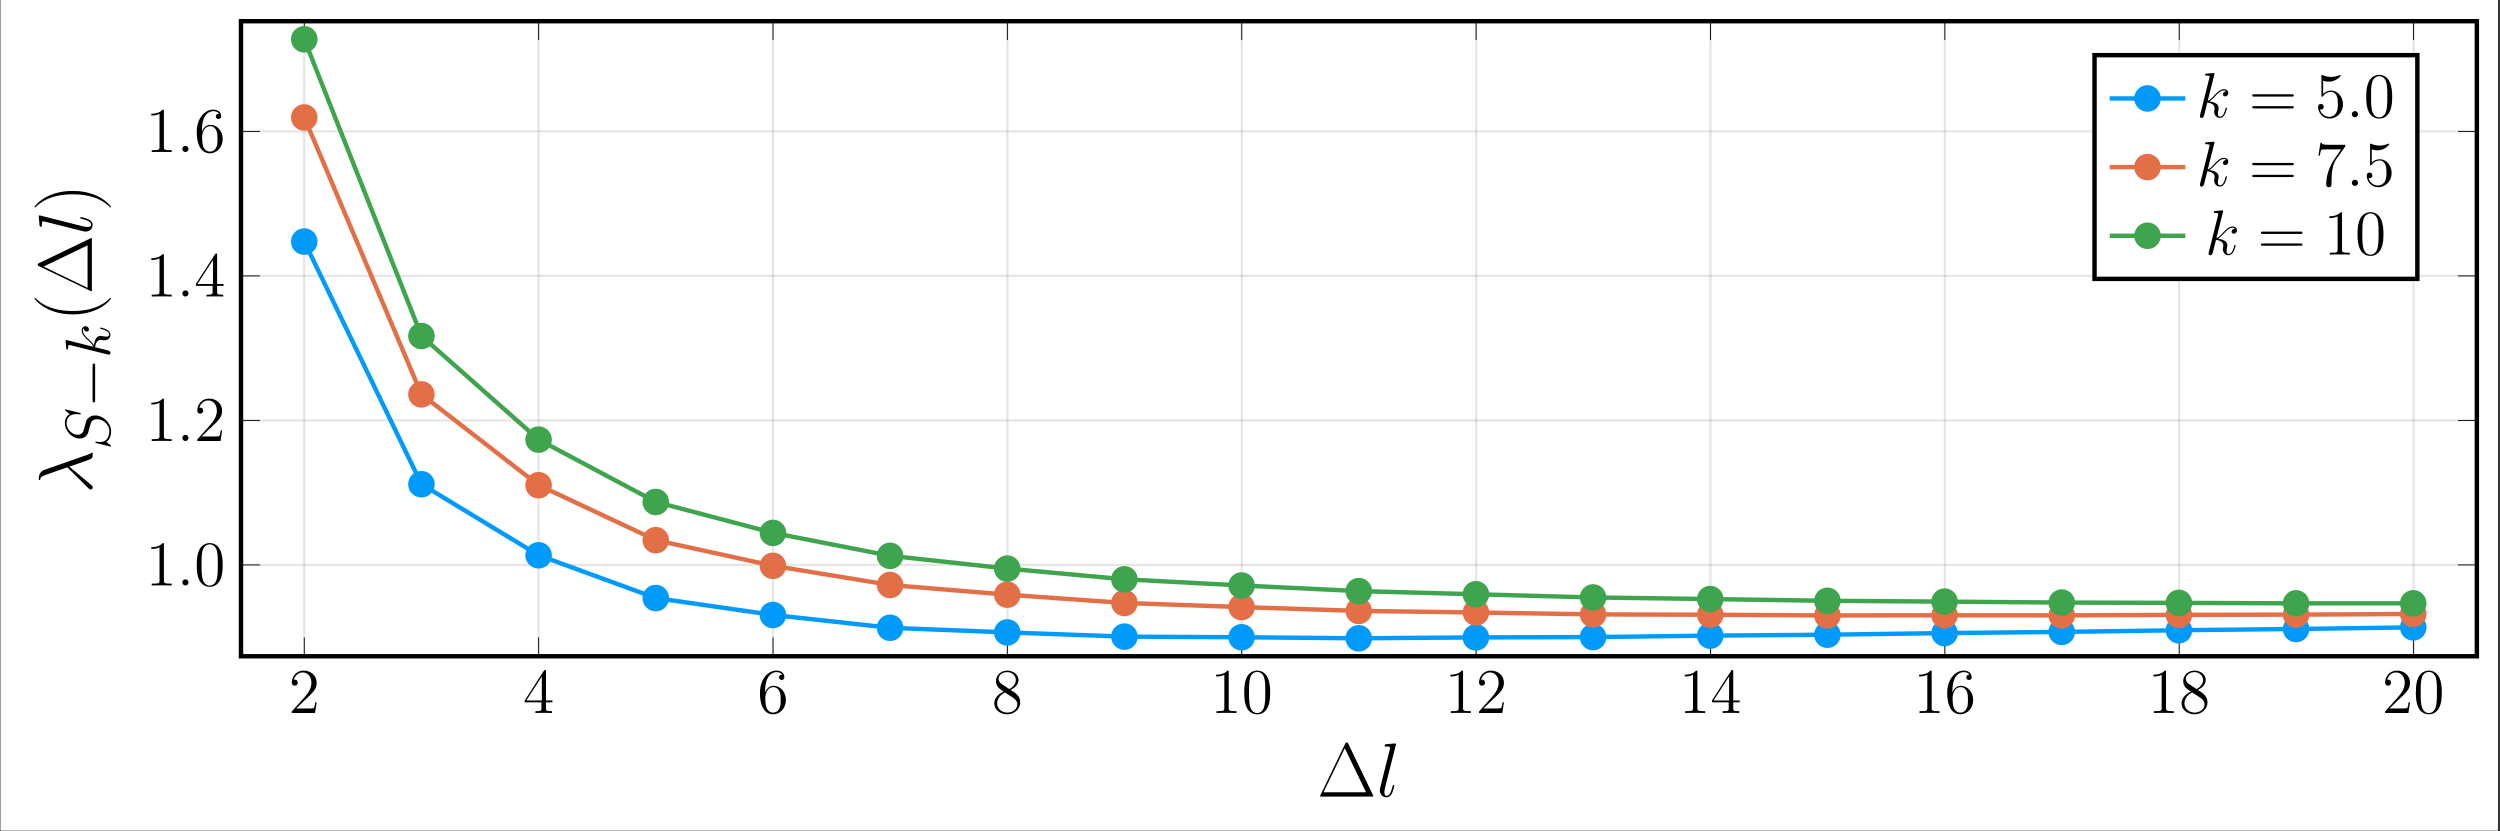 <?xml version="1.0" encoding="UTF-8"?>
<svg xmlns="http://www.w3.org/2000/svg" xmlns:xlink="http://www.w3.org/1999/xlink" width="561.659pt" height="186.783pt" viewBox="0 0 561.659 186.783" version="1.2">
<rect x="0" y="0" width="561.659" height="186.783" fill="#333333" stroke="none"/>
<defs>
<g>
<symbol overflow="visible" id="glyph-1660034763570606-0-0">
<path style="stroke:none;" d=""/>
</symbol>
<symbol overflow="visible" id="glyph-1660034763570606-0-1">
<path style="stroke:none;" d="M 6.297 -2.406 L 5.984 -2.406 C 5.953 -2.156 5.828 -1.375 5.688 -1.141 C 5.594 -1.016 4.766 -1.016 4.344 -1.016 L 1.688 -1.016 C 2.078 -1.344 2.953 -2.266 3.328 -2.609 C 5.5 -4.609 6.297 -5.359 6.297 -6.781 C 6.297 -8.422 5 -9.531 3.344 -9.531 C 1.672 -9.531 0.703 -8.109 0.703 -6.875 C 0.703 -6.141 1.328 -6.141 1.375 -6.141 C 1.672 -6.141 2.047 -6.359 2.047 -6.812 C 2.047 -7.219 1.781 -7.5 1.375 -7.5 C 1.25 -7.5 1.219 -7.5 1.172 -7.484 C 1.453 -8.453 2.219 -9.109 3.156 -9.109 C 4.375 -9.109 5.109 -8.094 5.109 -6.781 C 5.109 -5.562 4.406 -4.5 3.594 -3.578 L 0.703 -0.344 L 0.703 0 L 5.938 0 Z M 6.297 -2.406 "/>
</symbol>
<symbol overflow="visible" id="glyph-1660034763570606-0-2">
<path style="stroke:none;" d="M 5.172 -9.328 C 5.172 -9.594 5.172 -9.672 4.969 -9.672 C 4.859 -9.672 4.812 -9.672 4.703 -9.5 L 0.391 -2.812 L 0.391 -2.391 L 4.156 -2.391 L 4.156 -1.094 C 4.156 -0.562 4.125 -0.422 3.078 -0.422 L 2.797 -0.422 L 2.797 0 C 3.125 -0.031 4.25 -0.031 4.656 -0.031 C 5.062 -0.031 6.203 -0.031 6.531 0 L 6.531 -0.422 L 6.25 -0.422 C 5.219 -0.422 5.172 -0.562 5.172 -1.094 L 5.172 -2.391 L 6.625 -2.391 L 6.625 -2.812 L 5.172 -2.812 Z M 4.234 -8.203 L 4.234 -2.812 L 0.75 -2.812 Z M 4.234 -8.203 "/>
</symbol>
<symbol overflow="visible" id="glyph-1660034763570606-0-3">
<path style="stroke:none;" d="M 1.766 -4.984 C 1.766 -8.609 3.531 -9.188 4.297 -9.188 C 4.812 -9.188 5.328 -9.031 5.609 -8.594 C 5.438 -8.594 4.891 -8.594 4.891 -8.016 C 4.891 -7.688 5.094 -7.422 5.469 -7.422 C 5.828 -7.422 6.078 -7.641 6.078 -8.047 C 6.078 -8.797 5.531 -9.531 4.281 -9.531 C 2.484 -9.531 0.594 -7.688 0.594 -4.531 C 0.594 -0.594 2.312 0.297 3.531 0.297 C 5.094 0.297 6.422 -1.062 6.422 -2.922 C 6.422 -4.828 5.094 -6.109 3.656 -6.109 C 2.375 -6.109 1.906 -5 1.766 -4.594 Z M 3.531 -0.094 C 2.625 -0.094 2.188 -0.891 2.062 -1.188 C 1.938 -1.562 1.797 -2.266 1.797 -3.266 C 1.797 -4.406 2.312 -5.812 3.594 -5.812 C 4.391 -5.812 4.797 -5.281 5.016 -4.797 C 5.25 -4.266 5.25 -3.547 5.25 -2.938 C 5.25 -2.203 5.25 -1.562 4.969 -1.016 C 4.609 -0.328 4.094 -0.094 3.531 -0.094 Z M 3.531 -0.094 "/>
</symbol>
<symbol overflow="visible" id="glyph-1660034763570606-0-4">
<path style="stroke:none;" d="M 4.266 -5.172 C 4.984 -5.562 6.031 -6.219 6.031 -7.422 C 6.031 -8.672 4.828 -9.531 3.516 -9.531 C 2.094 -9.531 0.969 -8.484 0.969 -7.172 C 0.969 -6.688 1.125 -6.203 1.516 -5.719 C 1.672 -5.531 1.688 -5.516 2.688 -4.812 C 1.297 -4.172 0.594 -3.203 0.594 -2.156 C 0.594 -0.641 2.031 0.297 3.5 0.297 C 5.094 0.297 6.422 -0.875 6.422 -2.375 C 6.422 -3.844 5.391 -4.484 4.266 -5.172 Z M 2.328 -6.469 C 2.141 -6.594 1.562 -6.969 1.562 -7.672 C 1.562 -8.594 2.531 -9.188 3.5 -9.188 C 4.531 -9.188 5.438 -8.438 5.438 -7.406 C 5.438 -6.531 4.812 -5.828 3.984 -5.375 Z M 3 -4.609 L 4.734 -3.484 C 5.094 -3.234 5.766 -2.797 5.766 -1.922 C 5.766 -0.828 4.656 -0.094 3.516 -0.094 C 2.297 -0.094 1.25 -0.969 1.25 -2.156 C 1.25 -3.281 2.062 -4.188 3 -4.609 Z M 3 -4.609 "/>
</symbol>
<symbol overflow="visible" id="glyph-1660034763570606-0-5">
<path style="stroke:none;" d="M 4.125 -9.188 C 4.125 -9.516 4.125 -9.531 3.844 -9.531 C 3.5 -9.141 2.781 -8.609 1.297 -8.609 L 1.297 -8.203 C 1.641 -8.203 2.344 -8.203 3.141 -8.562 L 3.141 -1.109 C 3.141 -0.594 3.094 -0.422 1.828 -0.422 L 1.391 -0.422 L 1.391 0 C 1.781 -0.031 3.172 -0.031 3.641 -0.031 C 4.109 -0.031 5.484 -0.031 5.875 0 L 5.875 -0.422 L 5.438 -0.422 C 4.172 -0.422 4.125 -0.594 4.125 -1.109 Z M 4.125 -9.188 "/>
</symbol>
<symbol overflow="visible" id="glyph-1660034763570606-0-6">
<path style="stroke:none;" d="M 6.422 -4.578 C 6.422 -5.781 6.344 -6.938 5.828 -8.031 C 5.25 -9.219 4.219 -9.531 3.516 -9.531 C 2.672 -9.531 1.656 -9.109 1.125 -7.922 C 0.734 -7.016 0.594 -6.125 0.594 -4.578 C 0.594 -3.188 0.688 -2.156 1.203 -1.125 C 1.766 -0.047 2.75 0.297 3.5 0.297 C 4.75 0.297 5.453 -0.438 5.875 -1.281 C 6.391 -2.344 6.422 -3.75 6.422 -4.578 Z M 3.5 0.016 C 3.031 0.016 2.109 -0.25 1.828 -1.812 C 1.672 -2.672 1.672 -3.75 1.672 -4.75 C 1.672 -5.938 1.672 -6.984 1.906 -7.844 C 2.156 -8.797 2.875 -9.234 3.5 -9.234 C 4.047 -9.234 4.875 -8.906 5.141 -7.688 C 5.328 -6.859 5.328 -5.734 5.328 -4.75 C 5.328 -3.797 5.328 -2.703 5.172 -1.828 C 4.906 -0.266 4 0.016 3.5 0.016 Z M 3.5 0.016 "/>
</symbol>
<symbol overflow="visible" id="glyph-1660034763570606-0-7">
<path style="stroke:none;" d="M 9.672 -4.641 C 9.875 -4.641 10.125 -4.641 10.125 -4.906 C 10.125 -5.172 9.891 -5.172 9.672 -5.172 L 1.234 -5.172 C 1.031 -5.172 0.781 -5.172 0.781 -4.922 C 0.781 -4.641 1.016 -4.641 1.234 -4.641 Z M 9.672 -1.984 C 9.875 -1.984 10.125 -1.984 10.125 -2.234 C 10.125 -2.5 9.891 -2.5 9.672 -2.5 L 1.234 -2.5 C 1.031 -2.5 0.781 -2.5 0.781 -2.25 C 0.781 -1.984 1.016 -1.984 1.234 -1.984 Z M 9.672 -1.984 "/>
</symbol>
<symbol overflow="visible" id="glyph-1660034763570606-0-8">
<path style="stroke:none;" d="M 1.828 -8.203 C 2.453 -8.016 2.953 -8 3.109 -8 C 4.734 -8 5.766 -9.188 5.766 -9.391 C 5.766 -9.438 5.734 -9.516 5.641 -9.516 C 5.609 -9.516 5.594 -9.516 5.453 -9.453 C 4.656 -9.109 3.969 -9.062 3.594 -9.062 C 2.656 -9.062 1.984 -9.359 1.703 -9.469 C 1.609 -9.516 1.578 -9.516 1.562 -9.516 C 1.453 -9.516 1.453 -9.422 1.453 -9.203 L 1.453 -4.938 C 1.453 -4.688 1.453 -4.594 1.625 -4.594 C 1.688 -4.594 1.703 -4.609 1.844 -4.781 C 2.25 -5.375 2.922 -5.719 3.641 -5.719 C 4.406 -5.719 4.766 -5.016 4.891 -4.766 C 5.125 -4.219 5.141 -3.516 5.141 -2.969 C 5.141 -2.422 5.141 -1.609 4.75 -0.953 C 4.422 -0.438 3.875 -0.094 3.234 -0.094 C 2.297 -0.094 1.359 -0.734 1.109 -1.781 C 1.172 -1.75 1.266 -1.734 1.328 -1.734 C 1.578 -1.734 1.969 -1.875 1.969 -2.359 C 1.969 -2.766 1.688 -3 1.328 -3 C 1.078 -3 0.703 -2.859 0.703 -2.312 C 0.703 -1.094 1.672 0.297 3.266 0.297 C 4.891 0.297 6.297 -1.062 6.297 -2.875 C 6.297 -4.578 5.156 -6 3.656 -6 C 2.844 -6 2.203 -5.641 1.828 -5.25 Z M 1.828 -8.203 "/>
</symbol>
<symbol overflow="visible" id="glyph-1660034763570606-0-9">
<path style="stroke:none;" d="M 6.812 -8.891 L 6.812 -9.234 L 3.359 -9.234 C 1.625 -9.234 1.594 -9.406 1.531 -9.688 L 1.219 -9.688 L 0.781 -6.812 L 1.094 -6.812 C 1.125 -7.078 1.266 -7.969 1.453 -8.125 C 1.562 -8.203 2.641 -8.203 2.844 -8.203 L 5.875 -8.203 L 4.359 -6.031 C 3.969 -5.469 2.516 -3.125 2.516 -0.438 C 2.516 -0.266 2.516 0.297 3.109 0.297 C 3.719 0.297 3.719 -0.266 3.719 -0.438 L 3.719 -1.156 C 3.719 -3.297 4.062 -4.953 4.734 -5.922 Z M 6.812 -8.891 "/>
</symbol>
<symbol overflow="visible" id="glyph-1660034763570606-1-0">
<path style="stroke:none;" d=""/>
</symbol>
<symbol overflow="visible" id="glyph-1660034763570606-1-1">
<path style="stroke:none;" d="M 2.641 -0.688 C 2.641 -1.109 2.297 -1.391 1.953 -1.391 C 1.531 -1.391 1.25 -1.047 1.25 -0.703 C 1.25 -0.281 1.594 0 1.938 0 C 2.344 0 2.641 -0.344 2.641 -0.688 Z M 2.641 -0.688 "/>
</symbol>
<symbol overflow="visible" id="glyph-1660034763570606-1-2">
<path style="stroke:none;" d="M 4.031 -9.578 C 4.047 -9.641 4.062 -9.734 4.062 -9.797 C 4.062 -9.938 3.922 -9.938 3.891 -9.938 C 3.891 -9.938 3.359 -9.906 3.109 -9.875 C 2.859 -9.859 2.656 -9.828 2.391 -9.812 C 2.047 -9.781 1.953 -9.766 1.953 -9.516 C 1.953 -9.375 2.094 -9.375 2.234 -9.375 C 2.969 -9.375 2.969 -9.234 2.969 -9.094 C 2.969 -9.047 2.969 -9.016 2.891 -8.75 L 0.844 -0.562 C 0.781 -0.344 0.781 -0.312 0.781 -0.234 C 0.781 0.094 1.031 0.141 1.172 0.141 C 1.578 0.141 1.656 -0.172 1.781 -0.609 L 2.453 -3.297 C 3.484 -3.188 4.094 -2.75 4.094 -2.062 C 4.094 -1.984 4.094 -1.922 4.062 -1.703 C 4 -1.484 4 -1.312 4 -1.25 C 4 -0.422 4.547 0.141 5.266 0.141 C 5.938 0.141 6.281 -0.453 6.391 -0.656 C 6.688 -1.188 6.875 -1.984 6.875 -2.047 C 6.875 -2.125 6.812 -2.172 6.734 -2.172 C 6.609 -2.172 6.594 -2.125 6.531 -1.891 C 6.328 -1.141 6.031 -0.141 5.297 -0.141 C 5.016 -0.141 4.828 -0.281 4.828 -0.828 C 4.828 -1.109 4.891 -1.422 4.938 -1.641 C 5 -1.891 5 -1.906 5 -2.078 C 5 -2.922 4.234 -3.391 2.922 -3.562 C 3.438 -3.891 3.953 -4.438 4.156 -4.656 C 4.969 -5.578 5.531 -6.031 6.188 -6.031 C 6.516 -6.031 6.609 -5.953 6.703 -5.859 C 6.172 -5.797 5.969 -5.438 5.969 -5.141 C 5.969 -4.797 6.25 -4.688 6.453 -4.688 C 6.828 -4.688 7.172 -5.016 7.172 -5.469 C 7.172 -5.891 6.844 -6.312 6.203 -6.312 C 5.422 -6.312 4.766 -5.766 3.75 -4.609 C 3.609 -4.438 3.078 -3.891 2.547 -3.703 Z M 4.031 -9.578 "/>
</symbol>
<symbol overflow="visible" id="glyph-1660034763570606-2-0">
<path style="stroke:none;" d=""/>
</symbol>
<symbol overflow="visible" id="glyph-1660034763570606-2-1">
<path style="stroke:none;" d="M 6.984 -11.875 C 6.844 -12.156 6.781 -12.156 6.641 -12.156 C 6.438 -12.156 6.422 -12.125 6.297 -11.891 L 0.719 -0.297 C 0.703 -0.266 0.641 -0.109 0.641 -0.094 C 0.641 -0.016 0.656 0 0.969 0 L 12.297 0 C 12.609 0 12.625 -0.016 12.625 -0.094 C 12.625 -0.109 12.562 -0.266 12.547 -0.297 Z M 6.203 -10.859 L 10.969 -0.969 L 1.422 -0.969 Z M 6.203 -10.859 "/>
</symbol>
<symbol overflow="visible" id="glyph-1660034763570606-3-0">
<path style="stroke:none;" d=""/>
</symbol>
<symbol overflow="visible" id="glyph-1660034763570606-3-1">
<path style="stroke:none;" d="M 4.375 -11.516 C 4.391 -11.578 4.422 -11.688 4.422 -11.766 C 4.422 -11.938 4.25 -11.938 4.219 -11.938 C 4.203 -11.938 3.578 -11.891 3.266 -11.859 C 2.969 -11.828 2.719 -11.797 2.406 -11.781 C 2 -11.75 1.875 -11.734 1.875 -11.422 C 1.875 -11.25 2.047 -11.25 2.219 -11.25 C 3.094 -11.25 3.094 -11.094 3.094 -10.922 C 3.094 -10.859 3.094 -10.828 3.016 -10.516 L 0.875 -1.984 C 0.828 -1.797 0.797 -1.656 0.797 -1.375 C 0.797 -0.516 1.422 0.172 2.312 0.172 C 2.875 0.172 3.25 -0.203 3.531 -0.734 C 3.812 -1.312 4.062 -2.391 4.062 -2.453 C 4.062 -2.547 3.984 -2.609 3.891 -2.609 C 3.734 -2.609 3.719 -2.531 3.641 -2.266 C 3.344 -1.078 3.031 -0.172 2.344 -0.172 C 1.828 -0.172 1.828 -0.719 1.828 -0.969 C 1.828 -1.031 1.828 -1.391 1.938 -1.875 Z M 4.375 -11.516 "/>
</symbol>
<symbol overflow="visible" id="glyph-1660034763570606-4-0">
<path style="stroke:none;" d=""/>
</symbol>
<symbol overflow="visible" id="glyph-1660034763570606-4-1">
<path style="stroke:none;" d="M -10.719 -5.312 C -11.938 -4.891 -11.938 -3.531 -11.938 -3.297 C -11.938 -3.203 -11.938 -3.016 -11.766 -3.016 C -11.625 -3.016 -11.609 -3.109 -11.594 -3.203 C -11.562 -3.453 -11.531 -3.672 -11.031 -3.938 C -10.703 -4.109 -5.562 -5.891 -5.516 -5.891 C -5.5 -5.891 -5.484 -5.859 -5.344 -5.734 L -0.828 -1.25 C -0.625 -1.047 -0.484 -0.906 -0.266 -0.906 C -0.016 -0.906 0.188 -1.125 0.188 -1.391 C 0.188 -1.469 0.156 -1.656 0.047 -1.75 C -0.203 -2.031 -3.219 -4.484 -5.078 -6.062 C -3.734 -6.5 -2.156 -7.047 -0.703 -7.594 C -0.453 -7.672 -0.203 -7.766 0.016 -8 C 0.172 -8.172 0.172 -8.203 0.172 -8.688 L 0.172 -9.016 C 0.172 -9.078 0.172 -9.203 0.031 -9.203 C -0.031 -9.203 -0.047 -9.188 -0.125 -9.125 C -0.312 -8.969 -0.625 -8.844 -0.828 -8.781 Z M -10.719 -5.312 "/>
</symbol>
<symbol overflow="visible" id="glyph-1660034763570606-4-2">
<path style="stroke:none;" d="M -11.516 -4.375 C -11.578 -4.391 -11.688 -4.422 -11.766 -4.422 C -11.938 -4.422 -11.938 -4.25 -11.938 -4.219 C -11.938 -4.203 -11.891 -3.578 -11.859 -3.266 C -11.828 -2.969 -11.797 -2.719 -11.781 -2.406 C -11.75 -2 -11.734 -1.875 -11.422 -1.875 C -11.25 -1.875 -11.25 -2.047 -11.25 -2.219 C -11.25 -3.094 -11.094 -3.094 -10.922 -3.094 C -10.859 -3.094 -10.828 -3.094 -10.516 -3.016 L -1.984 -0.875 C -1.797 -0.828 -1.656 -0.797 -1.375 -0.797 C -0.516 -0.797 0.172 -1.422 0.172 -2.312 C 0.172 -2.875 -0.203 -3.25 -0.734 -3.531 C -1.312 -3.812 -2.391 -4.062 -2.453 -4.062 C -2.547 -4.062 -2.609 -3.984 -2.609 -3.891 C -2.609 -3.734 -2.531 -3.719 -2.266 -3.641 C -1.078 -3.344 -0.172 -3.031 -0.172 -2.344 C -0.172 -1.828 -0.719 -1.828 -0.969 -1.828 C -1.031 -1.828 -1.391 -1.828 -1.875 -1.938 Z M -11.516 -4.375 "/>
</symbol>
<symbol overflow="visible" id="glyph-1660034763570606-5-0">
<path style="stroke:none;" d=""/>
</symbol>
<symbol overflow="visible" id="glyph-1660034763570606-5-1">
<path style="stroke:none;" d="M -9.953 -9.094 C -10.094 -9.094 -10.094 -9 -10.094 -8.969 C -10.094 -8.906 -10.078 -8.891 -9.859 -8.719 C -9.75 -8.641 -9.016 -8.047 -9 -8.031 C -9.922 -7.562 -10.094 -6.625 -10.094 -6.016 C -10.094 -4.203 -8.422 -2.547 -6.812 -2.547 C -5.734 -2.547 -5.094 -3.188 -4.859 -3.891 C -4.797 -4.062 -4.578 -4.906 -4.469 -5.328 C -4.266 -6.062 -4.219 -6.25 -3.891 -6.547 C -3.828 -6.609 -3.5 -6.891 -2.828 -6.891 C -1.484 -6.891 -0.109 -5.656 -0.109 -4.234 C -0.109 -3.047 -0.609 -1.75 -2.219 -1.75 C -2.5 -1.75 -2.844 -1.812 -2.984 -1.844 C -3.016 -1.844 -3.094 -1.859 -3.125 -1.859 C -3.188 -1.859 -3.25 -1.828 -3.25 -1.719 C -3.25 -1.594 -3.219 -1.578 -2.984 -1.516 L -0.047 -0.781 C -0.031 -0.781 0.156 -0.734 0.172 -0.734 C 0.297 -0.734 0.297 -0.844 0.297 -0.875 C 0.297 -0.938 0.281 -0.953 0.078 -1.125 L -0.781 -1.781 C -0.266 -2.125 0.297 -2.859 0.297 -4.203 C 0.297 -6.047 -1.484 -7.734 -3.281 -7.734 C -3.891 -7.734 -4.406 -7.594 -4.938 -7.047 C -5.25 -6.75 -5.312 -6.484 -5.656 -5.172 C -5.922 -4.219 -5.953 -4.078 -6.188 -3.828 C -6.438 -3.578 -6.781 -3.391 -7.266 -3.391 C -8.469 -3.391 -9.703 -4.609 -9.703 -5.969 C -9.703 -7.375 -8.844 -8.031 -7.484 -8.031 C -7.109 -8.031 -6.719 -7.969 -6.656 -7.969 C -6.531 -7.969 -6.531 -8.078 -6.531 -8.125 C -6.531 -8.25 -6.578 -8.266 -6.812 -8.328 Z M -9.953 -9.094 "/>
</symbol>
<symbol overflow="visible" id="glyph-1660034763570606-5-2">
<path style="stroke:none;" d="M -9.578 -4.031 C -9.641 -4.047 -9.734 -4.062 -9.797 -4.062 C -9.938 -4.062 -9.938 -3.922 -9.938 -3.891 C -9.938 -3.891 -9.906 -3.359 -9.875 -3.109 C -9.859 -2.859 -9.828 -2.656 -9.812 -2.391 C -9.781 -2.047 -9.766 -1.953 -9.516 -1.953 C -9.375 -1.953 -9.375 -2.094 -9.375 -2.234 C -9.375 -2.969 -9.234 -2.969 -9.094 -2.969 C -9.047 -2.969 -9.016 -2.969 -8.75 -2.891 L -0.562 -0.844 C -0.344 -0.781 -0.312 -0.781 -0.234 -0.781 C 0.094 -0.781 0.141 -1.031 0.141 -1.172 C 0.141 -1.578 -0.172 -1.656 -0.609 -1.781 L -3.297 -2.453 C -3.188 -3.484 -2.75 -4.094 -2.062 -4.094 C -1.984 -4.094 -1.922 -4.094 -1.703 -4.062 C -1.484 -4 -1.312 -4 -1.25 -4 C -0.422 -4 0.141 -4.547 0.141 -5.266 C 0.141 -5.938 -0.453 -6.281 -0.656 -6.391 C -1.188 -6.688 -1.984 -6.875 -2.047 -6.875 C -2.125 -6.875 -2.172 -6.812 -2.172 -6.734 C -2.172 -6.609 -2.125 -6.594 -1.891 -6.531 C -1.141 -6.328 -0.141 -6.031 -0.141 -5.297 C -0.141 -5.016 -0.281 -4.828 -0.828 -4.828 C -1.109 -4.828 -1.422 -4.891 -1.641 -4.938 C -1.891 -5 -1.906 -5 -2.078 -5 C -2.922 -5 -3.391 -4.234 -3.562 -2.922 C -3.891 -3.438 -4.438 -3.953 -4.656 -4.156 C -5.578 -4.969 -6.031 -5.531 -6.031 -6.188 C -6.031 -6.516 -5.953 -6.609 -5.859 -6.703 C -5.797 -6.172 -5.438 -5.969 -5.141 -5.969 C -4.797 -5.969 -4.688 -6.25 -4.688 -6.453 C -4.688 -6.828 -5.016 -7.172 -5.469 -7.172 C -5.891 -7.172 -6.312 -6.844 -6.312 -6.203 C -6.312 -5.422 -5.766 -4.766 -4.609 -3.75 C -4.438 -3.609 -3.891 -3.078 -3.703 -2.547 Z M -9.578 -4.031 "/>
</symbol>
<symbol overflow="visible" id="glyph-1660034763570606-6-0">
<path style="stroke:none;" d=""/>
</symbol>
<symbol overflow="visible" id="glyph-1660034763570606-6-1">
<path style="stroke:none;" d="M -3.297 -9.438 C -3.297 -9.688 -3.297 -9.938 -3.578 -9.938 C -3.875 -9.938 -3.875 -9.688 -3.875 -9.438 L -3.875 -1.688 C -3.875 -1.453 -3.875 -1.188 -3.578 -1.188 C -3.297 -1.188 -3.297 -1.453 -3.297 -1.688 Z M -3.297 -9.438 "/>
</symbol>
<symbol overflow="visible" id="glyph-1660034763570606-7-0">
<path style="stroke:none;" d=""/>
</symbol>
<symbol overflow="visible" id="glyph-1660034763570606-7-1">
<path style="stroke:none;" d="M 4.203 -5.266 C 4.188 -5.266 4.141 -5.266 4.094 -5.219 C 3.281 -4.422 1.078 -2.312 -4.281 -2.312 C -9.656 -2.312 -11.828 -4.391 -12.703 -5.234 C -12.719 -5.234 -12.75 -5.266 -12.797 -5.266 C -12.844 -5.266 -12.891 -5.219 -12.891 -5.141 C -12.891 -4.953 -11.609 -3.5 -9.719 -2.656 C -7.812 -1.797 -5.953 -1.547 -4.297 -1.547 C -3.062 -1.547 -0.969 -1.672 1.25 -2.703 C 3.047 -3.531 4.297 -4.938 4.297 -5.141 C 4.297 -5.234 4.266 -5.266 4.203 -5.266 Z M 4.203 -5.266 "/>
</symbol>
<symbol overflow="visible" id="glyph-1660034763570606-7-2">
<path style="stroke:none;" d="M -11.875 -6.984 C -12.156 -6.844 -12.156 -6.781 -12.156 -6.641 C -12.156 -6.438 -12.125 -6.422 -11.891 -6.297 L -0.297 -0.719 C -0.266 -0.703 -0.109 -0.641 -0.094 -0.641 C -0.016 -0.641 0 -0.656 0 -0.969 L 0 -12.297 C 0 -12.609 -0.016 -12.625 -0.094 -12.625 C -0.109 -12.625 -0.266 -12.562 -0.297 -12.547 Z M -10.859 -6.203 L -0.969 -10.969 L -0.969 -1.422 Z M -10.859 -6.203 "/>
</symbol>
<symbol overflow="visible" id="glyph-1660034763570606-7-3">
<path style="stroke:none;" d="M -4.281 -4.531 C -5.516 -4.531 -7.625 -4.406 -9.844 -3.375 C -11.625 -2.547 -12.891 -1.141 -12.891 -0.922 C -12.891 -0.875 -12.875 -0.812 -12.781 -0.812 C -12.75 -0.812 -12.734 -0.828 -12.703 -0.844 C -11.828 -1.672 -9.656 -3.766 -4.297 -3.766 C 1.062 -3.766 3.25 -1.688 4.109 -0.844 C 4.141 -0.828 4.156 -0.812 4.203 -0.812 C 4.281 -0.812 4.297 -0.875 4.297 -0.922 C 4.297 -1.125 3.031 -2.578 1.141 -3.422 C -0.781 -4.281 -2.625 -4.531 -4.281 -4.531 Z M -4.281 -4.531 "/>
</symbol>
</g>
<clipPath id="clip-1660034763570606-1">
  <path d="M 0.156 0 L 561.164 0 L 561.164 186.566 L 0.156 186.566 Z M 0.156 0 "/>
</clipPath>
<clipPath id="clip-1660034763570606-2">
  <path d="M 54.141 40 L 556.383 40 L 556.383 147.438 L 54.141 147.438 Z M 54.141 40 "/>
</clipPath>
<clipPath id="clip-1660034763570606-3">
  <path d="M 54.141 12 L 556.383 12 L 556.383 147.438 L 54.141 147.438 Z M 54.141 12 "/>
</clipPath>
<clipPath id="clip-1660034763570606-4">
  <path d="M 54.141 4.785 L 556.383 4.785 L 556.383 147.438 L 54.141 147.438 Z M 54.141 4.785 "/>
</clipPath>
</defs>
<g id="surface1">
<g clip-path="url(#clip-1660034763570606-1)" clip-rule="nonzero">
<path style=" stroke:none;fill-rule:nonzero;fill:rgb(100%,100%,100%);fill-opacity:1;" d="M 0.156 186.566 L 563.266 186.566 L 563.266 -0.699 L 0.156 -0.699 Z M 0.156 186.566 "/>
<path style=" stroke:none;fill-rule:nonzero;fill:rgb(100%,100%,100%);fill-opacity:1;" d="M 0.156 186.57 L 0.156 0 L 561.168 0 L 561.168 186.57 Z M 0.156 186.57 "/>
</g>
<path style=" stroke:none;fill-rule:nonzero;fill:rgb(100%,100%,100%);fill-opacity:1;" d="M 54.141 147.438 L 556.383 147.438 L 556.383 4.785 L 54.141 4.785 Z M 54.141 147.438 "/>
<path style="fill:none;stroke-width:0.498;stroke-linecap:butt;stroke-linejoin:miter;stroke:rgb(0%,0%,0%);stroke-opacity:0.1;stroke-miterlimit:10;" d="M 14.231 -0.001 L 14.231 142.817 M 66.937 -0.001 L 66.937 142.817 M 119.646 -0.001 L 119.646 142.817 M 172.352 -0.001 L 172.352 142.817 M 225.058 -0.001 L 225.058 142.817 M 277.767 -0.001 L 277.767 142.817 M 330.473 -0.001 L 330.473 142.817 M 383.179 -0.001 L 383.179 142.817 M 435.888 -0.001 L 435.888 142.817 M 488.594 -0.001 L 488.594 142.817 " transform="matrix(0.999,0,0,-0.999,54.141,147.437)"/>
<path style="fill:none;stroke-width:0.498;stroke-linecap:butt;stroke-linejoin:miter;stroke:rgb(0%,0%,0%);stroke-opacity:0.1;stroke-miterlimit:10;" d="M -0 20.539 L 502.825 20.539 M -0 53.037 L 502.825 53.037 M -0 85.536 L 502.825 85.536 M -0 118.035 L 502.825 118.035 " transform="matrix(0.999,0,0,-0.999,54.141,147.437)"/>
<path style="fill:none;stroke-width:0.199;stroke-linecap:butt;stroke-linejoin:miter;stroke:rgb(0%,0%,0%);stroke-opacity:1;stroke-miterlimit:10;" d="M 14.231 -0.001 L 14.231 4.25 M 66.937 -0.001 L 66.937 4.25 M 119.646 -0.001 L 119.646 4.25 M 172.352 -0.001 L 172.352 4.25 M 225.058 -0.001 L 225.058 4.25 M 277.767 -0.001 L 277.767 4.25 M 330.473 -0.001 L 330.473 4.25 M 383.179 -0.001 L 383.179 4.25 M 435.888 -0.001 L 435.888 4.25 M 488.594 -0.001 L 488.594 4.25 M 14.231 142.817 L 14.231 138.566 M 66.937 142.817 L 66.937 138.566 M 119.646 142.817 L 119.646 138.566 M 172.352 142.817 L 172.352 138.566 M 225.058 142.817 L 225.058 138.566 M 277.767 142.817 L 277.767 138.566 M 330.473 142.817 L 330.473 138.566 M 383.179 142.817 L 383.179 138.566 M 435.888 142.817 L 435.888 138.566 M 488.594 142.817 L 488.594 138.566 " transform="matrix(0.999,0,0,-0.999,54.141,147.437)"/>
<path style="fill:none;stroke-width:0.199;stroke-linecap:butt;stroke-linejoin:miter;stroke:rgb(0%,0%,0%);stroke-opacity:1;stroke-miterlimit:10;" d="M -0 20.539 L 4.251 20.539 M -0 53.037 L 4.251 53.037 M -0 85.536 L 4.251 85.536 M -0 118.035 L 4.251 118.035 M 502.825 20.539 L 498.574 20.539 M 502.825 53.037 L 498.574 53.037 M 502.825 85.536 L 498.574 85.536 M 502.825 118.035 L 498.574 118.035 " transform="matrix(0.999,0,0,-0.999,54.141,147.437)"/>
<path style="fill:none;stroke-width:0.996;stroke-linecap:butt;stroke-linejoin:miter;stroke:rgb(0%,0%,0%);stroke-opacity:1;stroke-miterlimit:10;" d="M -0 -0.001 L -0 142.817 L 502.825 142.817 L 502.825 -0.001 Z M -0 -0.001 " transform="matrix(0.999,0,0,-0.999,54.141,147.437)"/>
<g style="fill:rgb(0%,0%,0%);fill-opacity:1;">
  <use xlink:href="#glyph-1660034763570606-0-1" x="64.847" y="160.187"/>
</g>
<g style="fill:rgb(0%,0%,0%);fill-opacity:1;">
  <use xlink:href="#glyph-1660034763570606-0-2" x="117.492" y="160.187"/>
</g>
<g style="fill:rgb(0%,0%,0%);fill-opacity:1;">
  <use xlink:href="#glyph-1660034763570606-0-3" x="170.138" y="160.187"/>
</g>
<g style="fill:rgb(0%,0%,0%);fill-opacity:1;">
  <use xlink:href="#glyph-1660034763570606-0-4" x="222.783" y="160.187"/>
</g>
<g style="fill:rgb(0%,0%,0%);fill-opacity:1;">
  <use xlink:href="#glyph-1660034763570606-0-5" x="271.921" y="160.187"/>
  <use xlink:href="#glyph-1660034763570606-0-6" x="278.937" y="160.187"/>
</g>
<g style="fill:rgb(0%,0%,0%);fill-opacity:1;">
  <use xlink:href="#glyph-1660034763570606-0-5" x="324.566" y="160.187"/>
  <use xlink:href="#glyph-1660034763570606-0-1" x="331.581" y="160.187"/>
</g>
<g style="fill:rgb(0%,0%,0%);fill-opacity:1;">
  <use xlink:href="#glyph-1660034763570606-0-5" x="377.212" y="160.187"/>
  <use xlink:href="#glyph-1660034763570606-0-2" x="384.227" y="160.187"/>
</g>
<g style="fill:rgb(0%,0%,0%);fill-opacity:1;">
  <use xlink:href="#glyph-1660034763570606-0-5" x="429.856" y="160.187"/>
  <use xlink:href="#glyph-1660034763570606-0-3" x="436.872" y="160.187"/>
</g>
<g style="fill:rgb(0%,0%,0%);fill-opacity:1;">
  <use xlink:href="#glyph-1660034763570606-0-5" x="482.501" y="160.187"/>
  <use xlink:href="#glyph-1660034763570606-0-4" x="489.517" y="160.187"/>
</g>
<g style="fill:rgb(0%,0%,0%);fill-opacity:1;">
  <use xlink:href="#glyph-1660034763570606-0-1" x="535.147" y="160.187"/>
  <use xlink:href="#glyph-1660034763570606-0-6" x="542.163" y="160.187"/>
</g>
<g style="fill:rgb(0%,0%,0%);fill-opacity:1;">
  <use xlink:href="#glyph-1660034763570606-0-5" x="32.697" y="131.539"/>
</g>
<g style="fill:rgb(0%,0%,0%);fill-opacity:1;">
  <use xlink:href="#glyph-1660034763570606-1-1" x="39.713" y="131.539"/>
</g>
<g style="fill:rgb(0%,0%,0%);fill-opacity:1;">
  <use xlink:href="#glyph-1660034763570606-0-6" x="43.61" y="131.539"/>
</g>
<g style="fill:rgb(0%,0%,0%);fill-opacity:1;">
  <use xlink:href="#glyph-1660034763570606-0-5" x="32.697" y="99.079"/>
</g>
<g style="fill:rgb(0%,0%,0%);fill-opacity:1;">
  <use xlink:href="#glyph-1660034763570606-1-1" x="39.713" y="99.079"/>
</g>
<g style="fill:rgb(0%,0%,0%);fill-opacity:1;">
  <use xlink:href="#glyph-1660034763570606-0-1" x="43.61" y="99.079"/>
</g>
<g style="fill:rgb(0%,0%,0%);fill-opacity:1;">
  <use xlink:href="#glyph-1660034763570606-0-5" x="32.697" y="66.618"/>
</g>
<g style="fill:rgb(0%,0%,0%);fill-opacity:1;">
  <use xlink:href="#glyph-1660034763570606-1-1" x="39.713" y="66.618"/>
</g>
<g style="fill:rgb(0%,0%,0%);fill-opacity:1;">
  <use xlink:href="#glyph-1660034763570606-0-2" x="43.61" y="66.618"/>
</g>
<g style="fill:rgb(0%,0%,0%);fill-opacity:1;">
  <use xlink:href="#glyph-1660034763570606-0-5" x="32.697" y="34.157"/>
</g>
<g style="fill:rgb(0%,0%,0%);fill-opacity:1;">
  <use xlink:href="#glyph-1660034763570606-1-1" x="39.713" y="34.157"/>
</g>
<g style="fill:rgb(0%,0%,0%);fill-opacity:1;">
  <use xlink:href="#glyph-1660034763570606-0-3" x="43.61" y="34.157"/>
</g>
<g clip-path="url(#clip-1660034763570606-2)" clip-rule="nonzero">
<path style="fill:none;stroke-width:0.996;stroke-linecap:butt;stroke-linejoin:miter;stroke:rgb(0%,60.559%,97.87%);stroke-opacity:1;stroke-miterlimit:10;" d="M 14.231 93.272 L 40.586 38.693 L 66.937 22.709 L 93.292 13.089 L 119.646 9.283 L 145.997 6.405 L 172.352 5.361 L 198.707 4.414 L 225.058 4.27 L 251.413 4.043 L 277.767 4.235 L 304.118 4.313 L 330.473 4.637 L 356.828 4.845 L 383.179 5.212 L 409.534 5.478 L 435.888 5.854 L 462.239 6.135 L 488.594 6.499 " transform="matrix(0.999,0,0,-0.999,54.141,147.437)"/>
</g>
<g clip-path="url(#clip-1660034763570606-3)" clip-rule="nonzero">
<path style="fill:none;stroke-width:0.996;stroke-linecap:butt;stroke-linejoin:miter;stroke:rgb(88.889%,43.559%,27.809%);stroke-opacity:1;stroke-miterlimit:10;" d="M 14.231 121.187 L 40.586 58.904 L 66.937 38.474 L 93.292 26.108 L 119.646 20.343 L 145.997 16.026 L 172.352 13.843 L 198.707 11.978 L 225.058 11.059 L 251.413 10.195 L 277.767 9.843 L 304.118 9.416 L 330.473 9.334 L 356.828 9.178 L 383.179 9.217 L 409.534 9.193 L 435.888 9.307 L 462.239 9.362 L 488.594 9.51 " transform="matrix(0.999,0,0,-0.999,54.141,147.437)"/>
</g>
<g clip-path="url(#clip-1660034763570606-4)" clip-rule="nonzero">
<path style="fill:none;stroke-width:0.996;stroke-linecap:butt;stroke-linejoin:miter;stroke:rgb(24.219%,64.33%,30.44%);stroke-opacity:1;stroke-miterlimit:10;" d="M 14.231 138.774 L 40.586 72.028 L 66.937 48.72 L 93.292 34.7 L 119.646 27.746 L 145.997 22.584 L 172.352 19.713 L 198.707 17.304 L 225.058 15.912 L 251.413 14.653 L 277.767 13.941 L 304.118 13.225 L 330.473 12.862 L 356.828 12.471 L 383.179 12.287 L 409.534 12.076 L 435.888 12.005 L 462.239 11.9 L 488.594 11.904 " transform="matrix(0.999,0,0,-0.999,54.141,147.437)"/>
</g>
<path style=" stroke:none;fill-rule:nonzero;fill:rgb(0%,60.559%,97.87%);fill-opacity:1;" d="M 71.34 54.273 C 71.34 52.625 70.004 51.289 68.355 51.289 C 66.707 51.289 65.371 52.625 65.371 54.273 C 65.371 55.922 66.707 57.262 68.355 57.262 C 70.004 57.262 71.34 55.922 71.34 54.273 Z M 71.34 54.273 "/>
<path style=" stroke:none;fill-rule:nonzero;fill:rgb(0%,60.559%,97.87%);fill-opacity:1;" d="M 97.664 108.789 C 97.664 107.141 96.328 105.805 94.68 105.805 C 93.031 105.805 91.691 107.141 91.691 108.789 C 91.691 110.438 93.031 111.773 94.68 111.773 C 96.328 111.773 97.664 110.438 97.664 108.789 Z M 97.664 108.789 "/>
<path style=" stroke:none;fill-rule:nonzero;fill:rgb(0%,60.559%,97.87%);fill-opacity:1;" d="M 123.988 124.754 C 123.988 123.105 122.648 121.77 121 121.77 C 119.352 121.77 118.016 123.105 118.016 124.754 C 118.016 126.402 119.352 127.738 121 127.738 C 122.648 127.738 123.988 126.402 123.988 124.754 Z M 123.988 124.754 "/>
<path style=" stroke:none;fill-rule:nonzero;fill:rgb(0%,60.559%,97.87%);fill-opacity:1;" d="M 150.309 134.363 C 150.309 132.711 148.973 131.375 147.324 131.375 C 145.676 131.375 144.34 132.711 144.34 134.363 C 144.34 136.012 145.676 137.348 147.324 137.348 C 148.973 137.348 150.309 136.012 150.309 134.363 Z M 150.309 134.363 "/>
<path style=" stroke:none;fill-rule:nonzero;fill:rgb(0%,60.559%,97.87%);fill-opacity:1;" d="M 176.633 138.164 C 176.633 136.516 175.297 135.18 173.648 135.18 C 172 135.18 170.66 136.516 170.66 138.164 C 170.66 139.812 172 141.148 173.648 141.148 C 175.297 141.148 176.633 139.812 176.633 138.164 Z M 176.633 138.164 "/>
<path style=" stroke:none;fill-rule:nonzero;fill:rgb(0%,60.559%,97.87%);fill-opacity:1;" d="M 202.957 141.039 C 202.957 139.391 201.617 138.055 199.969 138.055 C 198.32 138.055 196.984 139.391 196.984 141.039 C 196.984 142.688 198.32 144.023 199.969 144.023 C 201.617 144.023 202.957 142.688 202.957 141.039 Z M 202.957 141.039 "/>
<path style=" stroke:none;fill-rule:nonzero;fill:rgb(0%,60.559%,97.87%);fill-opacity:1;" d="M 229.277 142.082 C 229.277 140.434 227.941 139.098 226.293 139.098 C 224.645 139.098 223.309 140.434 223.309 142.082 C 223.309 143.73 224.645 145.066 226.293 145.066 C 227.941 145.066 229.277 143.73 229.277 142.082 Z M 229.277 142.082 "/>
<path style=" stroke:none;fill-rule:nonzero;fill:rgb(0%,60.559%,97.87%);fill-opacity:1;" d="M 255.602 143.027 C 255.602 141.379 254.266 140.043 252.617 140.043 C 250.969 140.043 249.629 141.379 249.629 143.027 C 249.629 144.676 250.969 146.012 252.617 146.012 C 254.266 146.012 255.602 144.676 255.602 143.027 Z M 255.602 143.027 "/>
<path style=" stroke:none;fill-rule:nonzero;fill:rgb(0%,60.559%,97.87%);fill-opacity:1;" d="M 281.926 143.172 C 281.926 141.523 280.586 140.188 278.938 140.188 C 277.289 140.188 275.953 141.523 275.953 143.172 C 275.953 144.82 277.289 146.16 278.938 146.16 C 280.586 146.16 281.926 144.82 281.926 143.172 Z M 281.926 143.172 "/>
<path style=" stroke:none;fill-rule:nonzero;fill:rgb(0%,60.559%,97.87%);fill-opacity:1;" d="M 308.246 143.398 C 308.246 141.75 306.91 140.414 305.262 140.414 C 303.613 140.414 302.277 141.75 302.277 143.398 C 302.277 145.047 303.613 146.387 305.262 146.387 C 306.91 146.387 308.246 145.047 308.246 143.398 Z M 308.246 143.398 "/>
<path style=" stroke:none;fill-rule:nonzero;fill:rgb(0%,60.559%,97.87%);fill-opacity:1;" d="M 334.57 143.207 C 334.57 141.559 333.234 140.223 331.586 140.223 C 329.938 140.223 328.598 141.559 328.598 143.207 C 328.598 144.855 329.938 146.191 331.586 146.191 C 333.234 146.191 334.57 144.855 334.57 143.207 Z M 334.57 143.207 "/>
<path style=" stroke:none;fill-rule:nonzero;fill:rgb(0%,60.559%,97.87%);fill-opacity:1;" d="M 360.895 143.129 C 360.895 141.48 359.555 140.145 357.906 140.145 C 356.258 140.145 354.922 141.48 354.922 143.129 C 354.922 144.777 356.258 146.117 357.906 146.117 C 359.555 146.117 360.895 144.777 360.895 143.129 Z M 360.895 143.129 "/>
<path style=" stroke:none;fill-rule:nonzero;fill:rgb(0%,60.559%,97.87%);fill-opacity:1;" d="M 387.215 142.805 C 387.215 141.156 385.879 139.82 384.23 139.82 C 382.582 139.82 381.246 141.156 381.246 142.805 C 381.246 144.457 382.582 145.793 384.23 145.793 C 385.879 145.793 387.215 144.457 387.215 142.805 Z M 387.215 142.805 "/>
<path style=" stroke:none;fill-rule:nonzero;fill:rgb(0%,60.559%,97.87%);fill-opacity:1;" d="M 413.539 142.598 C 413.539 140.949 412.203 139.613 410.555 139.613 C 408.906 139.613 407.566 140.949 407.566 142.598 C 407.566 144.246 408.906 145.582 410.555 145.582 C 412.203 145.582 413.539 144.246 413.539 142.598 Z M 413.539 142.598 "/>
<path style=" stroke:none;fill-rule:nonzero;fill:rgb(0%,60.559%,97.87%);fill-opacity:1;" d="M 439.863 142.23 C 439.863 140.582 438.523 139.246 436.875 139.246 C 435.227 139.246 433.891 140.582 433.891 142.23 C 433.891 143.879 435.227 145.215 436.875 145.215 C 438.523 145.215 439.863 143.879 439.863 142.23 Z M 439.863 142.23 "/>
<path style=" stroke:none;fill-rule:nonzero;fill:rgb(0%,60.559%,97.87%);fill-opacity:1;" d="M 466.184 141.965 C 466.184 140.316 464.848 138.98 463.199 138.98 C 461.551 138.98 460.215 140.316 460.215 141.965 C 460.215 143.613 461.551 144.949 463.199 144.949 C 464.848 144.949 466.184 143.613 466.184 141.965 Z M 466.184 141.965 "/>
<path style=" stroke:none;fill-rule:nonzero;fill:rgb(0%,60.559%,97.87%);fill-opacity:1;" d="M 492.508 141.59 C 492.508 139.941 491.172 138.605 489.523 138.605 C 487.875 138.605 486.535 139.941 486.535 141.59 C 486.535 143.242 487.875 144.578 489.523 144.578 C 491.172 144.578 492.508 143.242 492.508 141.59 Z M 492.508 141.59 "/>
<path style=" stroke:none;fill-rule:nonzero;fill:rgb(0%,60.559%,97.87%);fill-opacity:1;" d="M 518.832 141.309 C 518.832 139.66 517.492 138.324 515.844 138.324 C 514.195 138.324 512.859 139.66 512.859 141.309 C 512.859 142.957 514.195 144.293 515.844 144.293 C 517.492 144.293 518.832 142.957 518.832 141.309 Z M 518.832 141.309 "/>
<path style=" stroke:none;fill-rule:nonzero;fill:rgb(0%,60.559%,97.87%);fill-opacity:1;" d="M 545.152 140.945 C 545.152 139.297 543.816 137.961 542.168 137.961 C 540.52 137.961 539.184 139.297 539.184 140.945 C 539.184 142.594 540.52 143.934 542.168 143.934 C 543.816 143.934 545.152 142.594 545.152 140.945 Z M 545.152 140.945 "/>
<path style=" stroke:none;fill-rule:nonzero;fill:rgb(88.889%,43.559%,27.809%);fill-opacity:1;" d="M 71.34 26.391 C 71.34 24.742 70.004 23.406 68.355 23.406 C 66.707 23.406 65.371 24.742 65.371 26.391 C 65.371 28.039 66.707 29.375 68.355 29.375 C 70.004 29.375 71.34 28.039 71.34 26.391 Z M 71.34 26.391 "/>
<path style=" stroke:none;fill-rule:nonzero;fill:rgb(88.889%,43.559%,27.809%);fill-opacity:1;" d="M 97.664 88.602 C 97.664 86.953 96.328 85.617 94.68 85.617 C 93.031 85.617 91.691 86.953 91.691 88.602 C 91.691 90.25 93.031 91.59 94.68 91.59 C 96.328 91.59 97.664 90.25 97.664 88.602 Z M 97.664 88.602 "/>
<path style=" stroke:none;fill-rule:nonzero;fill:rgb(88.889%,43.559%,27.809%);fill-opacity:1;" d="M 123.988 109.008 C 123.988 107.359 122.648 106.023 121 106.023 C 119.352 106.023 118.016 107.359 118.016 109.008 C 118.016 110.66 119.352 111.996 121 111.996 C 122.648 111.996 123.988 110.66 123.988 109.008 Z M 123.988 109.008 "/>
<path style=" stroke:none;fill-rule:nonzero;fill:rgb(88.889%,43.559%,27.809%);fill-opacity:1;" d="M 150.309 121.359 C 150.309 119.707 148.973 118.371 147.324 118.371 C 145.676 118.371 144.34 119.707 144.34 121.359 C 144.34 123.008 145.676 124.344 147.324 124.344 C 148.973 124.344 150.309 123.008 150.309 121.359 Z M 150.309 121.359 "/>
<path style=" stroke:none;fill-rule:nonzero;fill:rgb(88.889%,43.559%,27.809%);fill-opacity:1;" d="M 176.633 127.117 C 176.633 125.469 175.297 124.133 173.648 124.133 C 172 124.133 170.66 125.469 170.66 127.117 C 170.66 128.766 172 130.102 173.648 130.102 C 175.297 130.102 176.633 128.766 176.633 127.117 Z M 176.633 127.117 "/>
<path style=" stroke:none;fill-rule:nonzero;fill:rgb(88.889%,43.559%,27.809%);fill-opacity:1;" d="M 202.957 131.43 C 202.957 129.781 201.617 128.445 199.969 128.445 C 198.32 128.445 196.984 129.781 196.984 131.43 C 196.984 133.078 198.32 134.418 199.969 134.418 C 201.617 134.418 202.957 133.078 202.957 131.43 Z M 202.957 131.43 "/>
<path style=" stroke:none;fill-rule:nonzero;fill:rgb(88.889%,43.559%,27.809%);fill-opacity:1;" d="M 229.277 133.609 C 229.277 131.961 227.941 130.625 226.293 130.625 C 224.645 130.625 223.309 131.961 223.309 133.609 C 223.309 135.258 224.645 136.594 226.293 136.594 C 227.941 136.594 229.277 135.258 229.277 133.609 Z M 229.277 133.609 "/>
<path style=" stroke:none;fill-rule:nonzero;fill:rgb(88.889%,43.559%,27.809%);fill-opacity:1;" d="M 255.602 135.473 C 255.602 133.82 254.266 132.484 252.617 132.484 C 250.969 132.484 249.629 133.82 249.629 135.473 C 249.629 137.121 250.969 138.457 252.617 138.457 C 254.266 138.457 255.602 137.121 255.602 135.473 Z M 255.602 135.473 "/>
<path style=" stroke:none;fill-rule:nonzero;fill:rgb(88.889%,43.559%,27.809%);fill-opacity:1;" d="M 281.926 136.391 C 281.926 134.738 280.586 133.402 278.938 133.402 C 277.289 133.402 275.953 134.738 275.953 136.391 C 275.953 138.039 277.289 139.375 278.938 139.375 C 280.586 139.375 281.926 138.039 281.926 136.391 Z M 281.926 136.391 "/>
<path style=" stroke:none;fill-rule:nonzero;fill:rgb(88.889%,43.559%,27.809%);fill-opacity:1;" d="M 308.246 137.254 C 308.246 135.605 306.91 134.27 305.262 134.27 C 303.613 134.27 302.277 135.605 302.277 137.254 C 302.277 138.902 303.613 140.238 305.262 140.238 C 306.91 140.238 308.246 138.902 308.246 137.254 Z M 308.246 137.254 "/>
<path style=" stroke:none;fill-rule:nonzero;fill:rgb(88.889%,43.559%,27.809%);fill-opacity:1;" d="M 334.57 137.605 C 334.57 135.957 333.234 134.617 331.586 134.617 C 329.938 134.617 328.598 135.957 328.598 137.605 C 328.598 139.254 329.938 140.59 331.586 140.59 C 333.234 140.59 334.57 139.254 334.57 137.605 Z M 334.57 137.605 "/>
<path style=" stroke:none;fill-rule:nonzero;fill:rgb(88.889%,43.559%,27.809%);fill-opacity:1;" d="M 360.895 138.031 C 360.895 136.383 359.555 135.043 357.906 135.043 C 356.258 135.043 354.922 136.383 354.922 138.031 C 354.922 139.68 356.258 141.016 357.906 141.016 C 359.555 141.016 360.895 139.68 360.895 138.031 Z M 360.895 138.031 "/>
<path style=" stroke:none;fill-rule:nonzero;fill:rgb(88.889%,43.559%,27.809%);fill-opacity:1;" d="M 387.215 138.113 C 387.215 136.465 385.879 135.129 384.23 135.129 C 382.582 135.129 381.246 136.465 381.246 138.113 C 381.246 139.762 382.582 141.098 384.23 141.098 C 385.879 141.098 387.215 139.762 387.215 138.113 Z M 387.215 138.113 "/>
<path style=" stroke:none;fill-rule:nonzero;fill:rgb(88.889%,43.559%,27.809%);fill-opacity:1;" d="M 413.539 138.27 C 413.539 136.621 412.203 135.285 410.555 135.285 C 408.906 135.285 407.566 136.621 407.566 138.27 C 407.566 139.918 408.906 141.254 410.555 141.254 C 412.203 141.254 413.539 139.918 413.539 138.27 Z M 413.539 138.27 "/>
<path style=" stroke:none;fill-rule:nonzero;fill:rgb(88.889%,43.559%,27.809%);fill-opacity:1;" d="M 439.863 138.23 C 439.863 136.582 438.523 135.246 436.875 135.246 C 435.227 135.246 433.891 136.582 433.891 138.23 C 433.891 139.879 435.227 141.215 436.875 141.215 C 438.523 141.215 439.863 139.879 439.863 138.23 Z M 439.863 138.23 "/>
<path style=" stroke:none;fill-rule:nonzero;fill:rgb(88.889%,43.559%,27.809%);fill-opacity:1;" d="M 466.184 138.254 C 466.184 136.602 464.848 135.266 463.199 135.266 C 461.551 135.266 460.215 136.602 460.215 138.254 C 460.215 139.902 461.551 141.238 463.199 141.238 C 464.848 141.238 466.184 139.902 466.184 138.254 Z M 466.184 138.254 "/>
<path style=" stroke:none;fill-rule:nonzero;fill:rgb(88.889%,43.559%,27.809%);fill-opacity:1;" d="M 492.508 138.141 C 492.508 136.492 491.172 135.156 489.523 135.156 C 487.875 135.156 486.535 136.492 486.535 138.141 C 486.535 139.789 487.875 141.125 489.523 141.125 C 491.172 141.125 492.508 139.789 492.508 138.141 Z M 492.508 138.141 "/>
<path style=" stroke:none;fill-rule:nonzero;fill:rgb(88.889%,43.559%,27.809%);fill-opacity:1;" d="M 518.832 138.086 C 518.832 136.438 517.492 135.102 515.844 135.102 C 514.195 135.102 512.859 136.438 512.859 138.086 C 512.859 139.738 514.195 141.074 515.844 141.074 C 517.492 141.074 518.832 139.738 518.832 138.086 Z M 518.832 138.086 "/>
<path style=" stroke:none;fill-rule:nonzero;fill:rgb(88.889%,43.559%,27.809%);fill-opacity:1;" d="M 545.152 137.938 C 545.152 136.289 543.816 134.953 542.168 134.953 C 540.52 134.953 539.184 136.289 539.184 137.938 C 539.184 139.586 540.52 140.922 542.168 140.922 C 543.816 140.922 545.152 139.586 545.152 137.938 Z M 545.152 137.938 "/>
<path style=" stroke:none;fill-rule:nonzero;fill:rgb(24.219%,64.33%,30.44%);fill-opacity:1;" d="M 71.34 8.824 C 71.34 7.176 70.004 5.836 68.355 5.836 C 66.707 5.836 65.371 7.176 65.371 8.824 C 65.371 10.473 66.707 11.809 68.355 11.809 C 70.004 11.809 71.34 10.473 71.34 8.824 Z M 71.34 8.824 "/>
<path style=" stroke:none;fill-rule:nonzero;fill:rgb(24.219%,64.33%,30.44%);fill-opacity:1;" d="M 97.664 75.492 C 97.664 73.844 96.328 72.508 94.68 72.508 C 93.031 72.508 91.691 73.844 91.691 75.492 C 91.691 77.141 93.031 78.477 94.68 78.477 C 96.328 78.477 97.664 77.141 97.664 75.492 Z M 97.664 75.492 "/>
<path style=" stroke:none;fill-rule:nonzero;fill:rgb(24.219%,64.33%,30.44%);fill-opacity:1;" d="M 123.988 98.773 C 123.988 97.125 122.648 95.789 121 95.789 C 119.352 95.789 118.016 97.125 118.016 98.773 C 118.016 100.422 119.352 101.758 121 101.758 C 122.648 101.758 123.988 100.422 123.988 98.773 Z M 123.988 98.773 "/>
<path style=" stroke:none;fill-rule:nonzero;fill:rgb(24.219%,64.33%,30.44%);fill-opacity:1;" d="M 150.309 112.777 C 150.309 111.129 148.973 109.789 147.324 109.789 C 145.676 109.789 144.34 111.129 144.34 112.777 C 144.34 114.426 145.676 115.762 147.324 115.762 C 148.973 115.762 150.309 114.426 150.309 112.777 Z M 150.309 112.777 "/>
<path style=" stroke:none;fill-rule:nonzero;fill:rgb(24.219%,64.33%,30.44%);fill-opacity:1;" d="M 176.633 119.723 C 176.633 118.074 175.297 116.738 173.648 116.738 C 172 116.738 170.66 118.074 170.66 119.723 C 170.66 121.371 172 122.707 173.648 122.707 C 175.297 122.707 176.633 121.371 176.633 119.723 Z M 176.633 119.723 "/>
<path style=" stroke:none;fill-rule:nonzero;fill:rgb(24.219%,64.33%,30.44%);fill-opacity:1;" d="M 202.957 124.879 C 202.957 123.23 201.617 121.891 199.969 121.891 C 198.32 121.891 196.984 123.23 196.984 124.879 C 196.984 126.527 198.32 127.863 199.969 127.863 C 201.617 127.863 202.957 126.527 202.957 124.879 Z M 202.957 124.879 "/>
<path style=" stroke:none;fill-rule:nonzero;fill:rgb(24.219%,64.33%,30.44%);fill-opacity:1;" d="M 229.277 127.746 C 229.277 126.098 227.941 124.762 226.293 124.762 C 224.645 124.762 223.309 126.098 223.309 127.746 C 223.309 129.398 224.645 130.734 226.293 130.734 C 227.941 130.734 229.277 129.398 229.277 127.746 Z M 229.277 127.746 "/>
<path style=" stroke:none;fill-rule:nonzero;fill:rgb(24.219%,64.33%,30.44%);fill-opacity:1;" d="M 255.602 130.152 C 255.602 128.504 254.266 127.168 252.617 127.168 C 250.969 127.168 249.629 128.504 249.629 130.152 C 249.629 131.801 250.969 133.137 252.617 133.137 C 254.266 133.137 255.602 131.801 255.602 130.152 Z M 255.602 130.152 "/>
<path style=" stroke:none;fill-rule:nonzero;fill:rgb(24.219%,64.33%,30.44%);fill-opacity:1;" d="M 281.926 131.543 C 281.926 129.895 280.586 128.559 278.938 128.559 C 277.289 128.559 275.953 129.895 275.953 131.543 C 275.953 133.195 277.289 134.531 278.938 134.531 C 280.586 134.531 281.926 133.195 281.926 131.543 Z M 281.926 131.543 "/>
<path style=" stroke:none;fill-rule:nonzero;fill:rgb(24.219%,64.33%,30.44%);fill-opacity:1;" d="M 308.246 132.801 C 308.246 131.152 306.91 129.816 305.262 129.816 C 303.613 129.816 302.277 131.152 302.277 132.801 C 302.277 134.449 303.613 135.789 305.262 135.789 C 306.91 135.789 308.246 134.449 308.246 132.801 Z M 308.246 132.801 "/>
<path style=" stroke:none;fill-rule:nonzero;fill:rgb(24.219%,64.33%,30.44%);fill-opacity:1;" d="M 334.57 133.512 C 334.57 131.863 333.234 130.527 331.586 130.527 C 329.938 130.527 328.598 131.863 328.598 133.512 C 328.598 135.16 329.938 136.5 331.586 136.5 C 333.234 136.5 334.57 135.16 334.57 133.512 Z M 334.57 133.512 "/>
<path style=" stroke:none;fill-rule:nonzero;fill:rgb(24.219%,64.33%,30.44%);fill-opacity:1;" d="M 360.895 134.227 C 360.895 132.578 359.555 131.238 357.906 131.238 C 356.258 131.238 354.922 132.578 354.922 134.227 C 354.922 135.875 356.258 137.211 357.906 137.211 C 359.555 137.211 360.895 135.875 360.895 134.227 Z M 360.895 134.227 "/>
<path style=" stroke:none;fill-rule:nonzero;fill:rgb(24.219%,64.33%,30.44%);fill-opacity:1;" d="M 387.215 134.59 C 387.215 132.941 385.879 131.605 384.23 131.605 C 382.582 131.605 381.246 132.941 381.246 134.59 C 381.246 136.238 382.582 137.574 384.23 137.574 C 385.879 137.574 387.215 136.238 387.215 134.59 Z M 387.215 134.59 "/>
<path style=" stroke:none;fill-rule:nonzero;fill:rgb(24.219%,64.33%,30.44%);fill-opacity:1;" d="M 413.539 134.98 C 413.539 133.332 412.203 131.996 410.555 131.996 C 408.906 131.996 407.566 133.332 407.566 134.98 C 407.566 136.633 408.906 137.969 410.555 137.969 C 412.203 137.969 413.539 136.633 413.539 134.98 Z M 413.539 134.98 "/>
<path style=" stroke:none;fill-rule:nonzero;fill:rgb(24.219%,64.33%,30.44%);fill-opacity:1;" d="M 439.863 135.164 C 439.863 133.512 438.523 132.176 436.875 132.176 C 435.227 132.176 433.891 133.512 433.891 135.164 C 433.891 136.812 435.227 138.148 436.875 138.148 C 438.523 138.148 439.863 136.812 439.863 135.164 Z M 439.863 135.164 "/>
<path style=" stroke:none;fill-rule:nonzero;fill:rgb(24.219%,64.33%,30.44%);fill-opacity:1;" d="M 466.184 135.375 C 466.184 133.727 464.848 132.391 463.199 132.391 C 461.551 132.391 460.215 133.727 460.215 135.375 C 460.215 137.027 461.551 138.363 463.199 138.363 C 464.848 138.363 466.184 137.027 466.184 135.375 Z M 466.184 135.375 "/>
<path style=" stroke:none;fill-rule:nonzero;fill:rgb(24.219%,64.33%,30.44%);fill-opacity:1;" d="M 492.508 135.445 C 492.508 133.797 491.172 132.457 489.523 132.457 C 487.875 132.457 486.535 133.797 486.535 135.445 C 486.535 137.094 487.875 138.43 489.523 138.43 C 491.172 138.43 492.508 137.094 492.508 135.445 Z M 492.508 135.445 "/>
<path style=" stroke:none;fill-rule:nonzero;fill:rgb(24.219%,64.33%,30.44%);fill-opacity:1;" d="M 518.832 135.551 C 518.832 133.902 517.492 132.562 515.844 132.562 C 514.195 132.562 512.859 133.902 512.859 135.551 C 512.859 137.199 514.195 138.535 515.844 138.535 C 517.492 138.535 518.832 137.199 518.832 135.551 Z M 518.832 135.551 "/>
<path style=" stroke:none;fill-rule:nonzero;fill:rgb(24.219%,64.33%,30.44%);fill-opacity:1;" d="M 545.152 135.547 C 545.152 133.898 543.816 132.562 542.168 132.562 C 540.52 132.562 539.184 133.898 539.184 135.547 C 539.184 137.195 540.52 138.535 542.168 138.535 C 543.816 138.535 545.152 137.195 545.152 135.547 Z M 545.152 135.547 "/>
<g style="fill:rgb(0%,0%,0%);fill-opacity:1;">
  <use xlink:href="#glyph-1660034763570606-2-1" x="295.924" y="178.961"/>
</g>
<g style="fill:rgb(0%,0%,0%);fill-opacity:1;">
  <use xlink:href="#glyph-1660034763570606-3-1" x="309.201" y="178.961"/>
</g>
<g style="fill:rgb(0%,0%,0%);fill-opacity:1;">
  <use xlink:href="#glyph-1660034763570606-4-1" x="20.642" y="110.889"/>
</g>
<g style="fill:rgb(0%,0%,0%);fill-opacity:1;">
  <use xlink:href="#glyph-1660034763570606-5-1" x="24.67" y="101.068"/>
</g>
<g style="fill:rgb(0%,0%,0%);fill-opacity:1;">
  <use xlink:href="#glyph-1660034763570606-6-1" x="24.67" y="91.604"/>
</g>
<g style="fill:rgb(0%,0%,0%);fill-opacity:1;">
  <use xlink:href="#glyph-1660034763570606-5-2" x="24.67" y="80.459"/>
</g>
<g style="fill:rgb(0%,0%,0%);fill-opacity:1;">
  <use xlink:href="#glyph-1660034763570606-7-1" x="20.642" y="72.182"/>
  <use xlink:href="#glyph-1660034763570606-7-2" x="20.642" y="66.093"/>
</g>
<g style="fill:rgb(0%,0%,0%);fill-opacity:1;">
  <use xlink:href="#glyph-1660034763570606-4-2" x="20.642" y="52.817"/>
</g>
<g style="fill:rgb(0%,0%,0%);fill-opacity:1;">
  <use xlink:href="#glyph-1660034763570606-7-3" x="20.642" y="47.424"/>
</g>
<path style="fill-rule:nonzero;fill:rgb(100%,100%,100%);fill-opacity:1;stroke-width:0.996;stroke-linecap:butt;stroke-linejoin:miter;stroke:rgb(0%,0%,0%);stroke-opacity:1;stroke-miterlimit:10;" d="M 416.839 84.867 L 489.439 84.867 L 489.439 135.18 L 416.839 135.18 Z M 416.839 84.867 " transform="matrix(0.999,0,0,-0.999,54.141,147.437)"/>
<path style="fill:none;stroke-width:0.996;stroke-linecap:butt;stroke-linejoin:miter;stroke:rgb(0%,60.559%,97.87%);stroke-opacity:1;stroke-miterlimit:10;" d="M -0.001 -0.002 L 17.007 -0.002 " transform="matrix(0.999,0,0,-0.999,473.974,22.119)"/>
<path style=" stroke:none;fill-rule:nonzero;fill:rgb(0%,60.559%,97.87%);fill-opacity:1;" d="M 485.453 22.121 C 485.453 20.469 484.117 19.133 482.469 19.133 C 480.82 19.133 479.484 20.469 479.484 22.121 C 479.484 23.77 480.82 25.105 482.469 25.105 C 484.117 25.105 485.453 23.77 485.453 22.121 Z M 485.453 22.121 "/>
<g style="fill:rgb(0%,0%,0%);fill-opacity:1;">
  <use xlink:href="#glyph-1660034763570606-1-2" x="493.449" y="26.348"/>
</g>
<g style="fill:rgb(0%,0%,0%);fill-opacity:1;">
  <use xlink:href="#glyph-1660034763570606-0-7" x="505.209" y="26.348"/>
</g>
<g style="fill:rgb(0%,0%,0%);fill-opacity:1;">
  <use xlink:href="#glyph-1660034763570606-0-8" x="520.091" y="26.348"/>
</g>
<g style="fill:rgb(0%,0%,0%);fill-opacity:1;">
  <use xlink:href="#glyph-1660034763570606-1-1" x="527.117" y="26.348"/>
</g>
<g style="fill:rgb(0%,0%,0%);fill-opacity:1;">
  <use xlink:href="#glyph-1660034763570606-0-6" x="531.015" y="26.348"/>
</g>
<path style="fill:none;stroke-width:0.996;stroke-linecap:butt;stroke-linejoin:miter;stroke:rgb(88.889%,43.559%,27.809%);stroke-opacity:1;stroke-miterlimit:10;" d="M -0.001 0 L 17.007 0 " transform="matrix(0.999,0,0,-0.999,473.974,37.543)"/>
<path style=" stroke:none;fill-rule:nonzero;fill:rgb(88.889%,43.559%,27.809%);fill-opacity:1;" d="M 485.453 37.543 C 485.453 35.895 484.117 34.559 482.469 34.559 C 480.82 34.559 479.484 35.895 479.484 37.543 C 479.484 39.191 480.82 40.527 482.469 40.527 C 484.117 40.527 485.453 39.191 485.453 37.543 Z M 485.453 37.543 "/>
<g style="fill:rgb(0%,0%,0%);fill-opacity:1;">
  <use xlink:href="#glyph-1660034763570606-1-2" x="493.449" y="41.772"/>
</g>
<g style="fill:rgb(0%,0%,0%);fill-opacity:1;">
  <use xlink:href="#glyph-1660034763570606-0-7" x="505.209" y="41.772"/>
</g>
<g style="fill:rgb(0%,0%,0%);fill-opacity:1;">
  <use xlink:href="#glyph-1660034763570606-0-9" x="520.091" y="41.772"/>
</g>
<g style="fill:rgb(0%,0%,0%);fill-opacity:1;">
  <use xlink:href="#glyph-1660034763570606-1-1" x="527.117" y="41.772"/>
</g>
<g style="fill:rgb(0%,0%,0%);fill-opacity:1;">
  <use xlink:href="#glyph-1660034763570606-0-8" x="531.015" y="41.772"/>
</g>
<path style="fill:none;stroke-width:0.996;stroke-linecap:butt;stroke-linejoin:miter;stroke:rgb(24.219%,64.33%,30.44%);stroke-opacity:1;stroke-miterlimit:10;" d="M -0.001 -0.001 L 17.007 -0.001 " transform="matrix(0.999,0,0,-0.999,473.974,52.967)"/>
<path style=" stroke:none;fill-rule:nonzero;fill:rgb(24.219%,64.33%,30.44%);fill-opacity:1;" d="M 485.453 52.969 C 485.453 51.32 484.117 49.98 482.469 49.98 C 480.82 49.98 479.484 51.32 479.484 52.969 C 479.484 54.617 480.82 55.953 482.469 55.953 C 484.117 55.953 485.453 54.617 485.453 52.969 Z M 485.453 52.969 "/>
<g style="fill:rgb(0%,0%,0%);fill-opacity:1;">
  <use xlink:href="#glyph-1660034763570606-1-2" x="495.398" y="57.197"/>
</g>
<g style="fill:rgb(0%,0%,0%);fill-opacity:1;">
  <use xlink:href="#glyph-1660034763570606-0-7" x="507.158" y="57.197"/>
</g>
<g style="fill:rgb(0%,0%,0%);fill-opacity:1;">
  <use xlink:href="#glyph-1660034763570606-0-5" x="522.04" y="57.197"/>
  <use xlink:href="#glyph-1660034763570606-0-6" x="529.056" y="57.197"/>
</g>
</g>
</svg>

